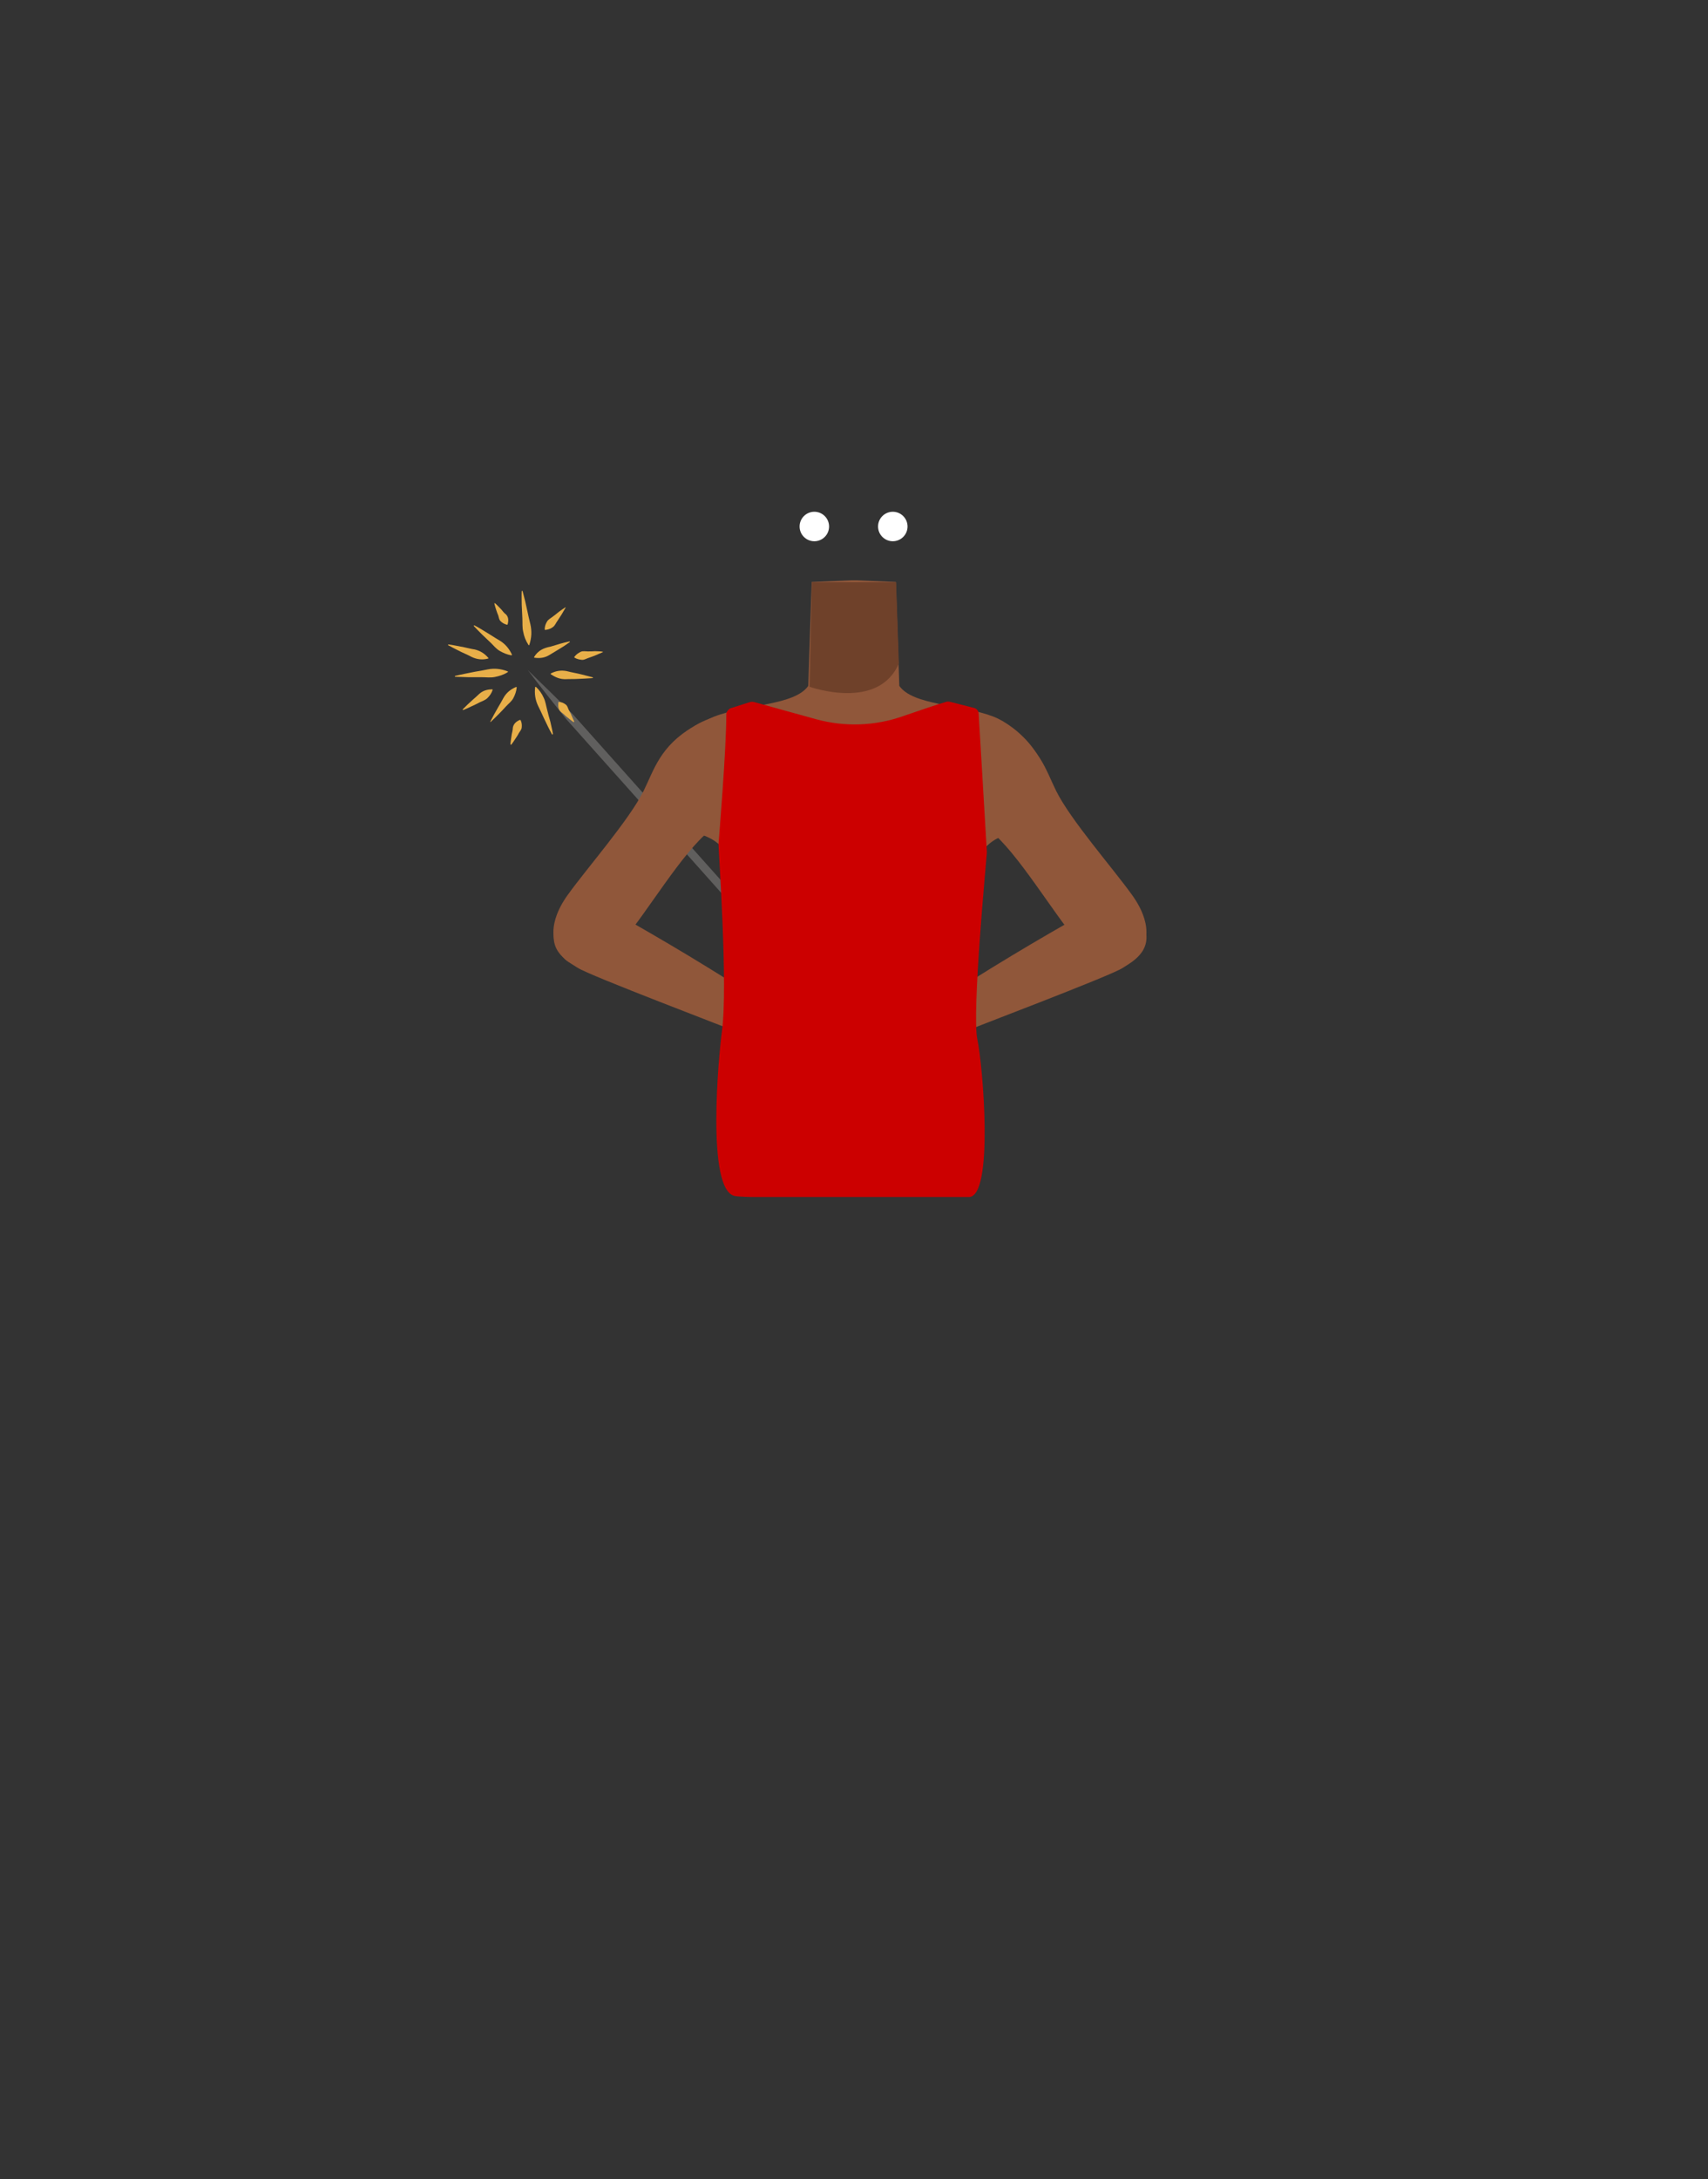 <?xml version="1.0" encoding="utf-8"?>
<!-- Generator: Adobe Illustrator 26.0.2, SVG Export Plug-In . SVG Version: 6.00 Build 0)  -->
<svg version="1.1" id="Calque_9" xmlns="http://www.w3.org/2000/svg" xmlns:xlink="http://www.w3.org/1999/xlink" x="0px" y="0px"
	 viewBox="0 0 788 1005" style="enable-background:new 0 0 788 1005;" xml:space="preserve">
<rect x="0" y="0" width="788" height="1005" fill="#333333" stroke="none"/>
<style type="text/css">
	.st0{fill:#605F5E;}
	.st1{fill:#E8AF49;}
	.st2{fill:#90573A;}
	.st3{fill:#6F412A;}
	.st4{fill:#FFFFFF;}
	.st5{fill:#CC0000;}
</style>
<g>
	<path class="st0" d="M243.5,309c6.9,6.7,13.8,13.4,20.6,20.2c12.1,13.5,44.9,50.4,57.4,64.3c12.6,14.1,45.2,50.7,57.4,64.3
		c5.9,7.5,11.9,15.1,17.7,22.7c-6.9-6.7-13.8-13.4-20.5-20.2C364,446.9,331.2,410,318.7,396c-12.6-14.1-45.2-50.7-57.4-64.3
		C255.3,324.2,249.3,316.7,243.5,309L243.5,309z"/>
</g>
<g>
	<path class="st1" d="M218.9,288.4c2.3,1.2,4.8,2.8,7.1,4.2c1.4,0.9,3.3,2.1,4.7,2.9c2.4,1.5,4.2,3.6,5.5,6.4c0,0.1-0.1,0.3-0.2,0.3
		c-2.1-0.3-3.8-1.1-5.4-2c-1.6-0.9-2.8-2.4-4.1-3.7c-1-1-3-2.8-4-3.8c-1.3-1.3-2.6-2.6-3.9-4C218.5,288.6,218.7,288.3,218.9,288.4
		L218.9,288.4z"/>
</g>
<g>
	<path class="st1" d="M241.1,272.6c0.8,2.9,1.6,6.2,2.2,9.2c0.4,1.8,0.9,4.3,1.4,6.1c0.7,3.1,0.6,6.2-0.5,9.5c0,0.2-0.3,0.2-0.4,0
		c-1.3-2-2-3.9-2.4-6c-0.5-2-0.3-4.1-0.4-6.2c-0.1-1.5-0.2-4.7-0.3-6.3c0-2.1-0.1-4.2,0-6.2C240.7,272.4,241,272.4,241.1,272.6
		L241.1,272.6z"/>
</g>
<g>
	<path class="st1" d="M262.9,296.1c-1.8,1.3-3.8,2.6-5.7,3.7c-1.1,0.7-2.7,1.6-3.8,2.3c-2,1.2-4.2,1.6-6.8,1.2
		c-0.2,0-0.2-0.2-0.2-0.3c1.8-3,4.4-4.2,7.6-4.8c1.1-0.3,3.2-1,4.3-1.3c1.5-0.4,2.9-0.8,4.4-1.1C262.9,295.8,263,296.1,262.9,296.1
		L262.9,296.1z"/>
</g>
<g>
	<path class="st1" d="M273.4,312.7c-2.4,0.2-5,0.3-7.3,0.4c-1.5,0.1-3.4,0-4.9,0.1c-2.6,0.1-4.8-0.7-7.1-2.3c-0.1,0-0.1-0.2,0-0.3
		c2.4-1.3,4.9-1.6,7.4-1.1c2.2,0.6,4.9,1,7.1,1.6c1.6,0.4,3.2,0.8,4.7,1.2C273.7,312.4,273.6,312.7,273.4,312.7L273.4,312.7z"/>
</g>
<g>
	<path class="st1" d="M254.7,338.7c-1.4-2.5-2.7-5.3-3.9-7.8c-0.7-1.6-1.7-3.7-2.5-5.3c-1.3-2.7-1.8-5.6-1.4-8.7
		c0-0.2,0.2-0.2,0.4-0.1c1.6,1.5,2.7,3.1,3.5,4.9c0.9,1.8,1.1,3.7,1.6,5.5c0.3,1.4,1.1,4.2,1.5,5.6c0.4,1.9,0.9,3.8,1.2,5.6
		C255.1,338.7,254.8,338.8,254.7,338.7L254.7,338.7z"/>
</g>
<g>
	<path class="st1" d="M226.2,332.8c1.1-2.2,2.4-4.5,3.6-6.6c0.8-1.3,1.8-3.1,2.5-4.4c1.3-2.3,3.2-3.9,5.8-5c0.1,0,0.3,0.1,0.3,0.2
		c-0.2,1.9-0.8,3.5-1.6,5s-2.2,2.5-3.3,3.7c-0.8,0.9-2.5,2.7-3.4,3.6c-1.2,1.2-2.3,2.3-3.6,3.5C226.4,333.1,226.1,332.9,226.2,332.8
		L226.2,332.8z"/>
</g>
<g>
	<path class="st1" d="M210,311.7c2.8-0.7,6.1-1.3,9-1.9c1.8-0.3,4.2-0.7,6-1.1c3.1-0.6,6.1-0.3,9.2,0.9c0.2,0,0.2,0.3,0,0.4
		c-1.9,1.2-3.9,1.8-5.9,2.2c-2,0.4-4,0.1-6.1,0.1c-1.5,0-4.6,0-6.1,0c-2.1-0.1-4.1-0.1-6.1-0.2C209.8,312.1,209.8,311.8,210,311.7
		L210,311.7z"/>
</g>
<g>
	<path class="st1" d="M228.4,278.2c1.1,0.9,2.1,2.1,3.1,3.1c0.5,0.7,1.3,1.6,2,2.1c1.1,1.2,1.2,2.7,0.7,4.5c0,0.2-0.2,0.2-0.3,0.2
		c-1.3-0.3-2.2-0.9-2.9-1.6c-0.8-0.7-0.8-1.7-1.1-2.6c-0.3-0.7-0.8-2-1-2.7c-0.3-0.9-0.6-1.9-0.8-2.8
		C228,278.2,228.2,278.1,228.4,278.2L228.4,278.2z"/>
</g>
<g>
	<path class="st1" d="M260.9,280.3c-1.1,2-2.4,4.1-3.7,6c-0.7,0.9-1.1,2.1-2,2.8s-2,1.2-3.6,1.4c-0.1,0-0.3-0.1-0.3-0.2
		c0-1.6,0.5-2.7,1.1-3.7s1.7-1.5,2.7-2.3c0.7-0.5,2.1-1.6,2.8-2.2c1-0.7,1.9-1.4,2.9-2C260.8,279.9,261,280.2,260.9,280.3
		L260.9,280.3z"/>
</g>
<g>
	<path class="st1" d="M278,300.8c-2,0.9-4.1,1.8-6.2,2.5c-1.1,0.3-2,1-3.2,1c-1.1-0.1-2.3-0.3-3.5-1c-0.1,0-0.2-0.3-0.1-0.4
		c0.9-1.2,1.9-1.8,2.9-2.3s2.2-0.2,3.3-0.2c0.9,0,2.5,0,3.3-0.1c1.1,0.1,2.2,0,3.3,0.2C278.2,300.5,278.3,300.8,278,300.8L278,300.8
		z"/>
</g>
<g>
	<path class="st1" d="M264.6,333c-1.2-0.8-2.3-1.8-3.5-2.7c-0.6-0.6-1.5-1.4-2.2-1.9c-1.3-1.1-1.5-2.5-1.3-4.4
		c0-0.2,0.1-0.3,0.3-0.3c1.4,0.1,2.3,0.6,3.1,1.2c0.8,0.6,1,1.6,1.4,2.5c0.3,0.6,1.1,1.9,1.3,2.6c0.4,0.9,0.8,1.8,1.2,2.7
		C264.9,333,264.7,333.1,264.6,333L264.6,333z"/>
</g>
<g>
	<path class="st1" d="M235.5,343.2c0.1-1.5,0.4-3.1,0.6-4.6c0.2-0.9,0.5-2.1,0.5-3c0.3-1.7,1.4-2.8,3.2-3.6c0.1,0,0.3,0,0.4,0.1
		c0.6,1.3,0.6,2.4,0.5,3.4c-0.1,1.1-0.9,1.8-1.4,2.7c-0.3,0.7-1.2,2-1.6,2.6c-0.6,0.9-1.1,1.7-1.8,2.6
		C235.8,343.5,235.5,343.4,235.5,343.2L235.5,343.2z"/>
</g>
<g>
	<path class="st1" d="M213.5,327.1c1.4-1.4,3-3,4.5-4.3c0.9-0.8,2.2-1.9,3.1-2.8c1.7-1.5,3.6-2.1,6-2.1c0.2,0,0.2,0.1,0.2,0.2
		c-0.5,1.6-1.4,2.8-2.4,3.8s-2.4,1.4-3.6,2c-0.9,0.5-2.8,1.4-3.7,1.8c-1.2,0.6-2.5,1.2-3.8,1.7C213.6,327.5,213.4,327.3,213.5,327.1
		L213.5,327.1z"/>
</g>
<g>
	<path class="st1" d="M207,297.2c2.4,0.3,4.9,0.9,7.2,1.3c1.4,0.3,3.4,0.8,4.8,1c2.5,0.6,4.5,1.8,6.3,3.9c0.1,0.1,0.1,0.2-0.1,0.3
		c-2.7,0.7-5.1,0.4-7.5-0.7c-2-1.1-4.6-2.1-6.6-3.2c-1.5-0.7-2.9-1.5-4.4-2.3C206.7,297.4,206.7,297.2,207,297.2L207,297.2z"/>
</g>
<path class="st2" d="M353.4,352.1c-4.3,21.5-18,24.7-25.9,30.9c-12.6,9.9-29.3,38.2-39.7,50.2c-4.9,5.7-18.5,17-27.1,9.2l0,0
	c-10.6-10.6-3-23.9,1.3-29.8c8.6-12,28.3-34.5,34.9-47.8c4.9-9.9,7.6-20.7,23.1-29.8c0,0,15.3-10.1,26.3-3
	C353.2,336.7,355.2,343.3,353.4,352.1L353.4,352.1z"/>
<path class="st2" d="M430.8,352.1c4.3,21.5,18,24.7,25.9,30.9c12.6,9.9,29.3,38.2,39.7,50.2c4.9,5.7,18.5,17,27.1,9.2l0,0
	c10.7-10.6,3-23.9-1.3-29.8c-8.6-12-28.3-34.5-34.9-47.8c-4.9-9.9-7.6-20.7-23.1-29.8c0,0-15.3-10.1-26.3-3
	C430.9,336.7,429,343.3,430.8,352.1L430.8,352.1z"/>
<path class="st2" d="M526.8,424.1c6.6,13.6-3.7,19-8.9,22.3c-5.7,3.7-67.7,27.1-84.4,33.8c-9.4,3.8-14.4,6.1-17.1,0.7
	c-2.5-4.9,5.2-12,8.7-14.2c37.5-23.8,46.6-29.2,81.2-49C522.7,408.4,525.1,420.6,526.8,424.1z"/>
<path class="st2" d="M257.6,424c-6.6,13.6,3.7,19,8.9,22.3c5.7,3.7,67.7,27.1,84.3,33.8c9.4,3.8,14.4,6.1,17.1,0.7
	c2.5-4.9-5.2-12-8.6-14.1c-37.5-23.8-46.6-29.2-81.2-49C261.7,408.4,259.3,420.5,257.6,424z"/>
<path class="st2" d="M394,418.7c-5.5-3.6-8-0.6-13.7,2.5c-9.8,5.4-15.8,23.7-26.7,26.2c-3.9,0.9-12.7-15.1-13.7-21.3
	c-1.5-9.3,2.5-27.5-8.4-36.9c-9.2-7.9-21.5-3.7-25.5-16.3c-7-22,13.5-38.5,23.4-42.4c15.2-5.9,37.1-5.1,43.5-14.2l0.9-27.7l0.7-20.2
	l18.3-0.8h2.2l18.3,0.8l0.7,20.2l0.9,27.7c6.4,9.1,28.4,8.4,43.5,14.2c10,3.9,30.4,20.4,23.4,42.4c-4,12.6-16.2,8.4-25.5,16.3
	c-10.9,9.3-6.9,27.5-8.4,36.9c-1,6.2-9.9,22.2-13.7,21.3c-10.8-2.5-16.9-20.9-26.7-26.2C402,418,399.5,415.1,394,418.7"/>
<path class="st3" d="M373.5,316.7c0,0,31.8,11.4,41.2-10.8l-1.3-37.4h-38.8L373.5,316.7z"/>
<circle class="st4" cx="375.7" cy="242.8" r="6.8"/>
<circle class="st4" cx="411.9" cy="242.8" r="6.8"/>
<path class="st5" d="M335.1,329.4c0,16.2-3.4,57.2-3.6,59.8c0,0.1,0,0.2,0,0.2c0,3.1,4.4,65.1,1.6,86c-1.6,11.5-7.3,73.3,5.8,76.1
	c1.7,0.4,7.4,0.5,9.1,0.5h99c11.6,0,6.5-60.8,3.9-72.7c-2.6-12.2,4.2-82.6,4.4-86.1c0-0.1,0-0.2,0-0.3l-3.8-64
	c-0.1-1.1-0.9-2.1-2-2.4l-11.4-2.9c-0.5-0.1-0.9-0.1-1.4,0c-5.1,1.5-12.9,4.2-20.2,6.7c-12.8,4.5-26.7,5-39.9,1.4l-28.9-8
	c-0.5-0.1-1-0.1-1.5,0l-9.4,3C335.9,327.3,335.1,328.3,335.1,329.4z"/>
</svg>
